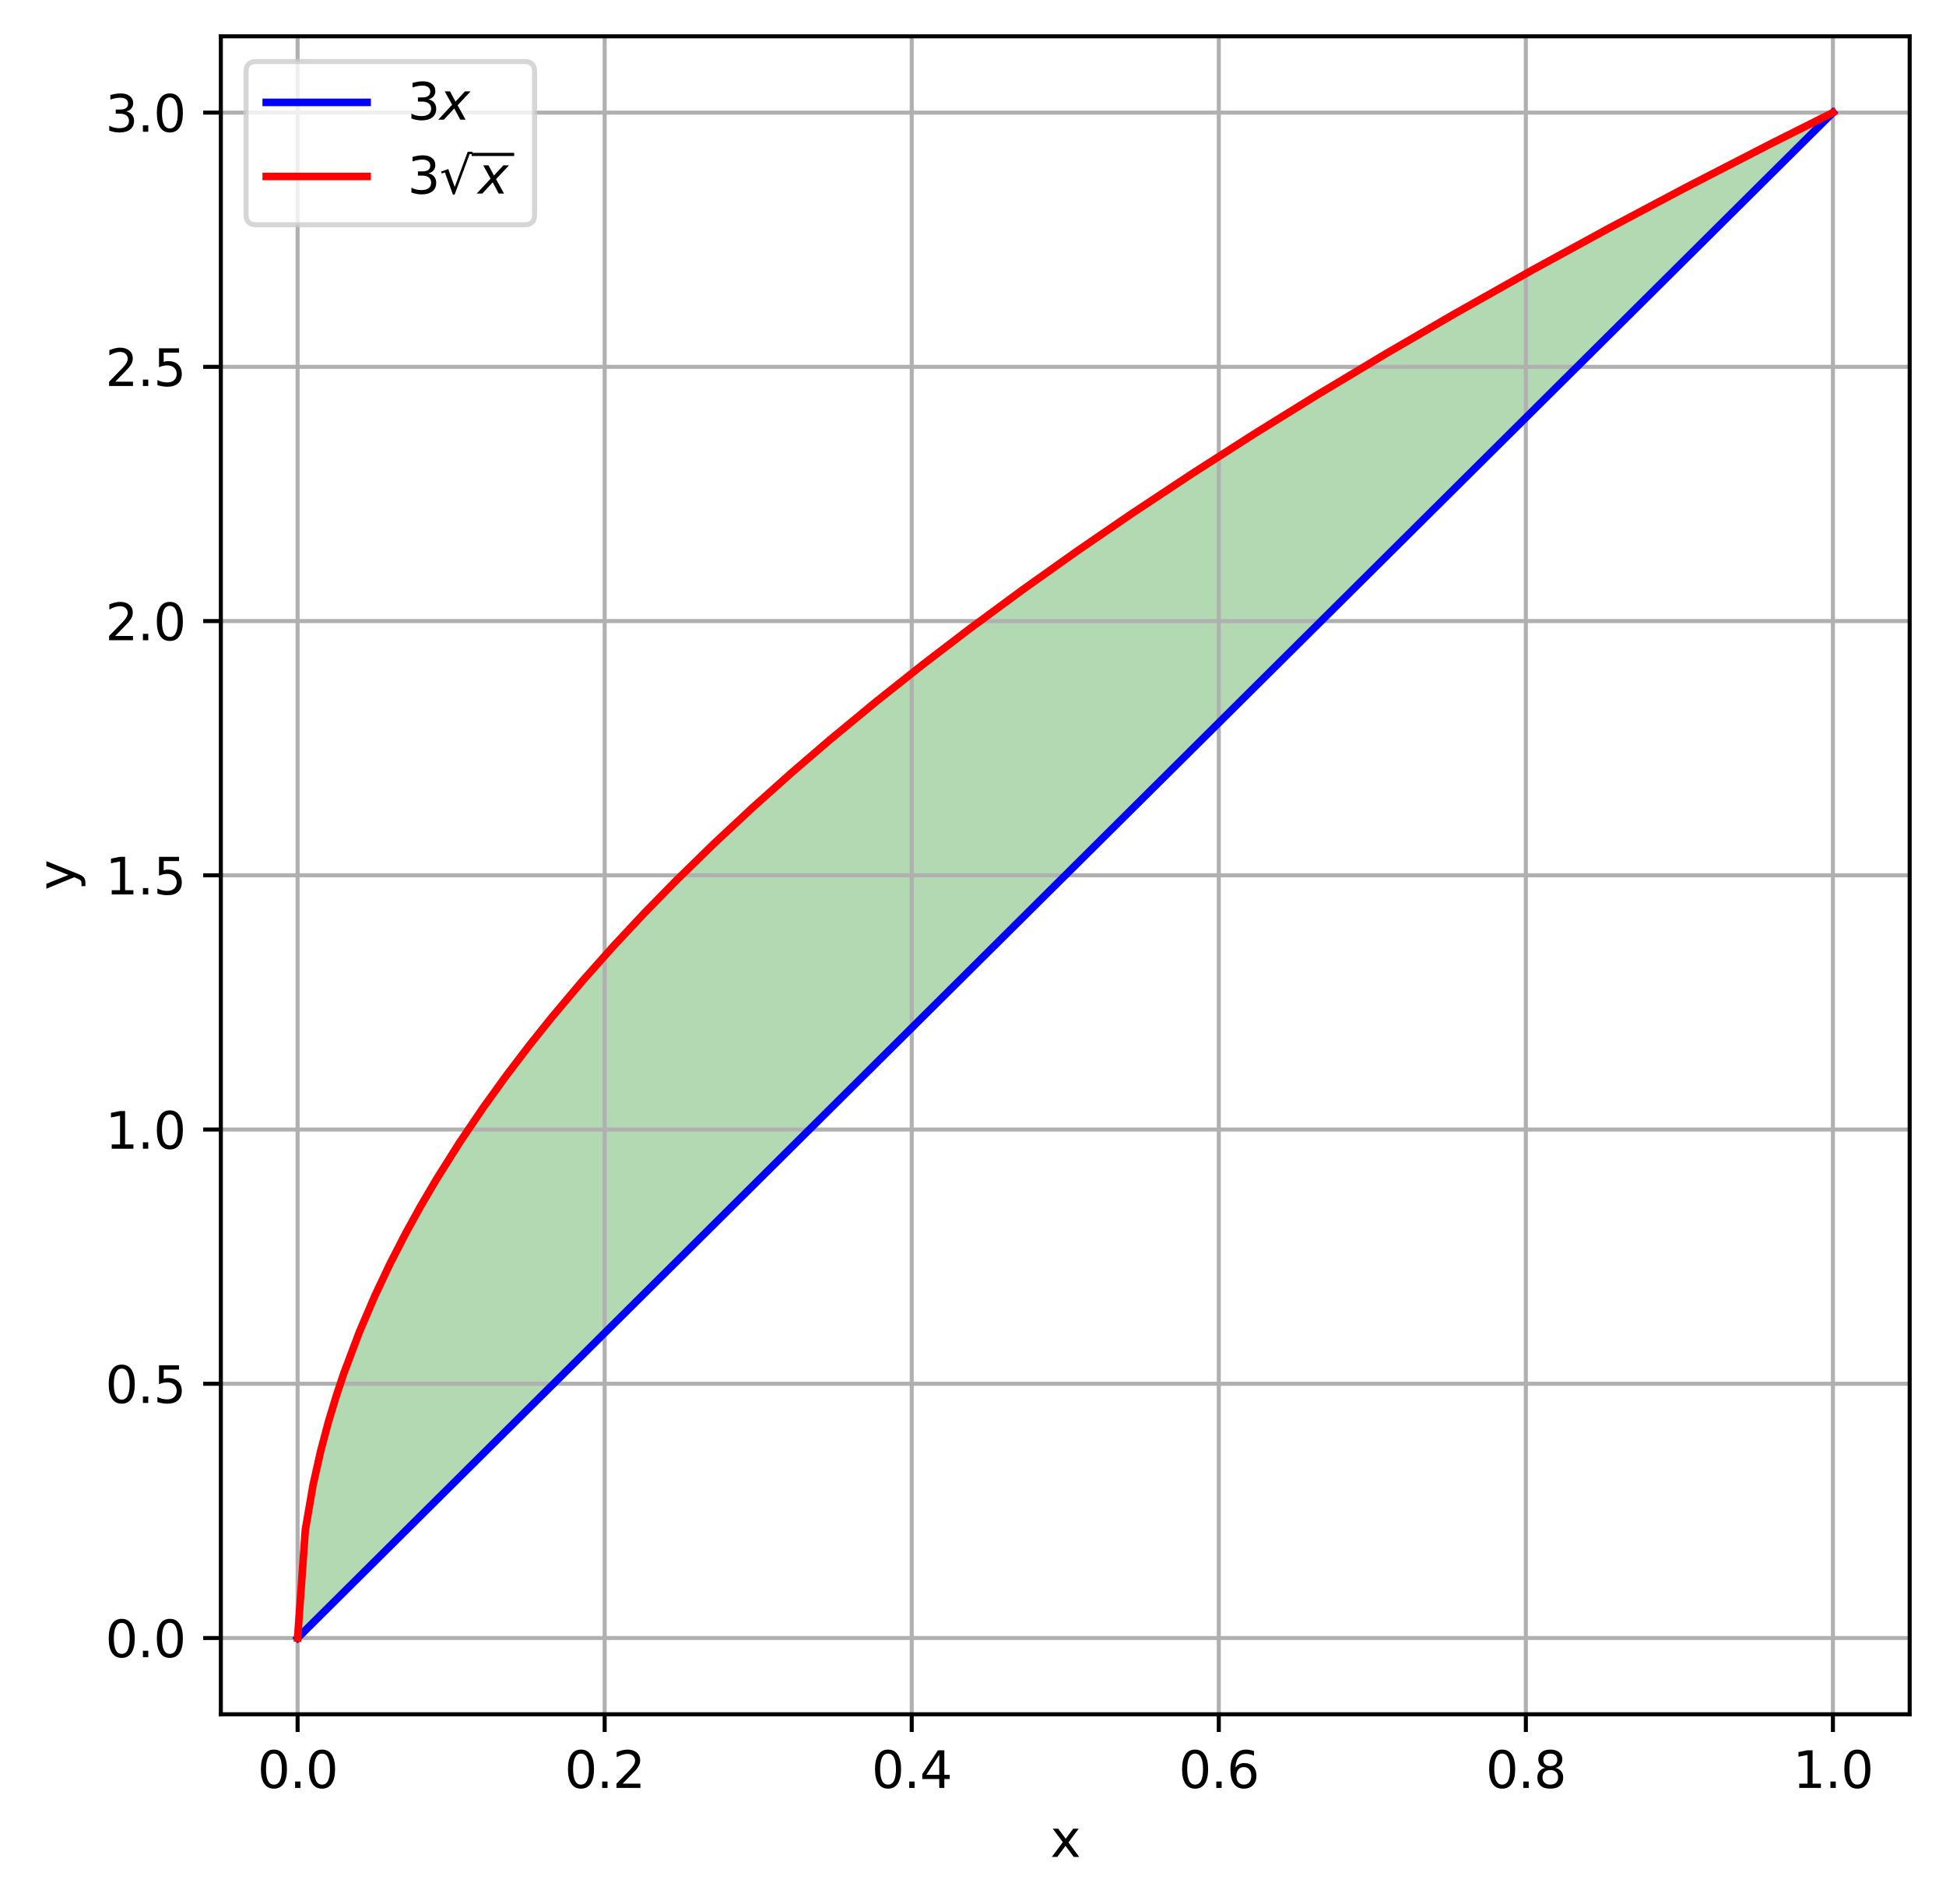 <?xml version="1.0" encoding="utf-8" standalone="no"?>
<!DOCTYPE svg PUBLIC "-//W3C//DTD SVG 1.1//EN"
  "http://www.w3.org/Graphics/SVG/1.1/DTD/svg11.dtd">
<svg xmlns:xlink="http://www.w3.org/1999/xlink" width="385.781pt" height="377.396pt" viewBox="0 0 385.781 377.396" xmlns="http://www.w3.org/2000/svg" version="1.1">
 <defs>
  <style type="text/css">*{stroke-linejoin: round; stroke-linecap: butt}</style>
 </defs>
 <g id="figure_1">
  <g id="patch_1">
   <path d="M 0 377.396 
L 385.781 377.396 
L 385.781 0 
L 0 0 
z
" style="fill: #ffffff"/>
  </g>
  <g id="axes_1">
   <g id="patch_2">
    <path d="M 43.781 339.84 
L 378.581 339.84 
L 378.581 7.2 
L 43.781 7.2 
z
" style="fill: #ffffff"/>
   </g>
   <g id="PolyCollection_1">
    <defs>
     <path id="m88d50774cb" d="M 58.999 -52.676 
L 58.999 -52.676 
L 60.529 -54.196 
L 62.058 -55.715 
L 63.588 -57.235 
L 65.117 -58.755 
L 66.647 -60.274 
L 68.176 -61.794 
L 69.706 -63.313 
L 71.235 -64.833 
L 72.765 -66.353 
L 74.294 -67.872 
L 75.824 -69.392 
L 77.353 -70.911 
L 78.882 -72.431 
L 80.412 -73.951 
L 81.941 -75.47 
L 83.471 -76.99 
L 85 -78.509 
L 86.53 -80.029 
L 88.059 -81.549 
L 89.589 -83.068 
L 91.118 -84.588 
L 92.648 -86.107 
L 94.177 -87.627 
L 95.707 -89.147 
L 97.236 -90.666 
L 98.766 -92.186 
L 100.295 -93.705 
L 101.824 -95.225 
L 103.354 -96.745 
L 104.883 -98.264 
L 106.413 -99.784 
L 107.942 -101.303 
L 109.472 -102.823 
L 111.001 -104.343 
L 112.531 -105.862 
L 114.06 -107.382 
L 115.59 -108.901 
L 117.119 -110.421 
L 118.649 -111.941 
L 120.178 -113.46 
L 121.708 -114.98 
L 123.237 -116.499 
L 124.766 -118.019 
L 126.296 -119.539 
L 127.825 -121.058 
L 129.355 -122.578 
L 130.884 -124.097 
L 132.414 -125.617 
L 133.943 -127.137 
L 135.473 -128.656 
L 137.002 -130.176 
L 138.532 -131.695 
L 140.061 -133.215 
L 141.591 -134.735 
L 143.12 -136.254 
L 144.649 -137.774 
L 146.179 -139.293 
L 147.708 -140.813 
L 149.238 -142.333 
L 150.767 -143.852 
L 152.297 -145.372 
L 153.826 -146.891 
L 155.356 -148.411 
L 156.885 -149.931 
L 158.415 -151.45 
L 159.944 -152.97 
L 161.474 -154.489 
L 163.003 -156.009 
L 164.533 -157.529 
L 166.062 -159.048 
L 167.591 -160.568 
L 169.121 -162.087 
L 170.65 -163.607 
L 172.18 -165.127 
L 173.709 -166.646 
L 175.239 -168.166 
L 176.768 -169.685 
L 178.298 -171.205 
L 179.827 -172.724 
L 181.357 -174.244 
L 182.886 -175.764 
L 184.416 -177.283 
L 185.945 -178.803 
L 187.475 -180.322 
L 189.004 -181.842 
L 190.533 -183.362 
L 192.063 -184.881 
L 193.592 -186.401 
L 195.122 -187.92 
L 196.651 -189.44 
L 198.181 -190.96 
L 199.71 -192.479 
L 201.24 -193.999 
L 202.769 -195.518 
L 204.299 -197.038 
L 205.828 -198.558 
L 207.358 -200.077 
L 208.887 -201.597 
L 210.417 -203.116 
L 211.946 -204.636 
L 213.475 -206.156 
L 215.005 -207.675 
L 216.534 -209.195 
L 218.064 -210.714 
L 219.593 -212.234 
L 221.123 -213.754 
L 222.652 -215.273 
L 224.182 -216.793 
L 225.711 -218.312 
L 227.241 -219.832 
L 228.77 -221.352 
L 230.3 -222.871 
L 231.829 -224.391 
L 233.358 -225.91 
L 234.888 -227.43 
L 236.417 -228.95 
L 237.947 -230.469 
L 239.476 -231.989 
L 241.006 -233.508 
L 242.535 -235.028 
L 244.065 -236.548 
L 245.594 -238.067 
L 247.124 -239.587 
L 248.653 -241.106 
L 250.183 -242.626 
L 251.712 -244.146 
L 253.242 -245.665 
L 254.771 -247.185 
L 256.3 -248.704 
L 257.83 -250.224 
L 259.359 -251.744 
L 260.889 -253.263 
L 262.418 -254.783 
L 263.948 -256.302 
L 265.477 -257.822 
L 267.007 -259.342 
L 268.536 -260.861 
L 270.066 -262.381 
L 271.595 -263.9 
L 273.125 -265.42 
L 274.654 -266.94 
L 276.184 -268.459 
L 277.713 -269.979 
L 279.242 -271.498 
L 280.772 -273.018 
L 282.301 -274.538 
L 283.831 -276.057 
L 285.36 -277.577 
L 286.89 -279.096 
L 288.419 -280.616 
L 289.949 -282.136 
L 291.478 -283.655 
L 293.008 -285.175 
L 294.537 -286.694 
L 296.067 -288.214 
L 297.596 -289.734 
L 299.126 -291.253 
L 300.655 -292.773 
L 302.184 -294.292 
L 303.714 -295.812 
L 305.243 -297.332 
L 306.773 -298.851 
L 308.302 -300.371 
L 309.832 -301.89 
L 311.361 -303.41 
L 312.891 -304.93 
L 314.42 -306.449 
L 315.95 -307.969 
L 317.479 -309.488 
L 319.009 -311.008 
L 320.538 -312.528 
L 322.067 -314.047 
L 323.597 -315.567 
L 325.126 -317.086 
L 326.656 -318.606 
L 328.185 -320.125 
L 329.715 -321.645 
L 331.244 -323.165 
L 332.774 -324.684 
L 334.303 -326.204 
L 335.833 -327.723 
L 337.362 -329.243 
L 338.892 -330.763 
L 340.421 -332.282 
L 341.951 -333.802 
L 343.48 -335.321 
L 345.009 -336.841 
L 346.539 -338.361 
L 348.068 -339.88 
L 349.598 -341.4 
L 351.127 -342.919 
L 352.657 -344.439 
L 354.186 -345.959 
L 355.716 -347.478 
L 357.245 -348.998 
L 358.775 -350.517 
L 360.304 -352.037 
L 361.834 -353.557 
L 363.363 -355.076 
L 363.363 -355.076 
L 363.363 -355.076 
L 361.834 -354.315 
L 360.304 -353.553 
L 358.775 -352.788 
L 357.245 -352.022 
L 355.716 -351.253 
L 354.186 -350.483 
L 352.657 -349.71 
L 351.127 -348.936 
L 349.598 -348.159 
L 348.068 -347.38 
L 346.539 -346.6 
L 345.009 -345.817 
L 343.48 -345.032 
L 341.951 -344.245 
L 340.421 -343.456 
L 338.892 -342.665 
L 337.362 -341.871 
L 335.833 -341.076 
L 334.303 -340.278 
L 332.774 -339.478 
L 331.244 -338.676 
L 329.715 -337.871 
L 328.185 -337.064 
L 326.656 -336.255 
L 325.126 -335.444 
L 323.597 -334.63 
L 322.067 -333.814 
L 320.538 -332.996 
L 319.009 -332.175 
L 317.479 -331.352 
L 315.95 -330.526 
L 314.42 -329.698 
L 312.891 -328.867 
L 311.361 -328.034 
L 309.832 -327.198 
L 308.302 -326.36 
L 306.773 -325.519 
L 305.243 -324.676 
L 303.714 -323.83 
L 302.184 -322.981 
L 300.655 -322.13 
L 299.126 -321.276 
L 297.596 -320.419 
L 296.067 -319.559 
L 294.537 -318.697 
L 293.008 -317.832 
L 291.478 -316.964 
L 289.949 -316.093 
L 288.419 -315.22 
L 286.89 -314.343 
L 285.36 -313.463 
L 283.831 -312.581 
L 282.301 -311.695 
L 280.772 -310.807 
L 279.242 -309.915 
L 277.713 -309.02 
L 276.184 -308.122 
L 274.654 -307.221 
L 273.125 -306.317 
L 271.595 -305.41 
L 270.066 -304.499 
L 268.536 -303.585 
L 267.007 -302.667 
L 265.477 -301.747 
L 263.948 -300.822 
L 262.418 -299.895 
L 260.889 -298.964 
L 259.359 -298.029 
L 257.83 -297.091 
L 256.3 -296.149 
L 254.771 -295.203 
L 253.242 -294.254 
L 251.712 -293.301 
L 250.183 -292.344 
L 248.653 -291.384 
L 247.124 -290.419 
L 245.594 -289.451 
L 244.065 -288.478 
L 242.535 -287.502 
L 241.006 -286.522 
L 239.476 -285.537 
L 237.947 -284.548 
L 236.417 -283.555 
L 234.888 -282.558 
L 233.358 -281.556 
L 231.829 -280.55 
L 230.3 -279.54 
L 228.77 -278.525 
L 227.241 -277.505 
L 225.711 -276.481 
L 224.182 -275.452 
L 222.652 -274.418 
L 221.123 -273.379 
L 219.593 -272.336 
L 218.064 -271.287 
L 216.534 -270.234 
L 215.005 -269.175 
L 213.475 -268.111 
L 211.946 -267.042 
L 210.417 -265.967 
L 208.887 -264.887 
L 207.358 -263.802 
L 205.828 -262.711 
L 204.299 -261.614 
L 202.769 -260.511 
L 201.24 -259.403 
L 199.71 -258.289 
L 198.181 -257.168 
L 196.651 -256.041 
L 195.122 -254.908 
L 193.592 -253.769 
L 192.063 -252.623 
L 190.533 -251.471 
L 189.004 -250.312 
L 187.475 -249.146 
L 185.945 -247.973 
L 184.416 -246.793 
L 182.886 -245.605 
L 181.357 -244.411 
L 179.827 -243.209 
L 178.298 -241.999 
L 176.768 -240.781 
L 175.239 -239.556 
L 173.709 -238.322 
L 172.18 -237.081 
L 170.65 -235.83 
L 169.121 -234.572 
L 167.591 -233.304 
L 166.062 -232.027 
L 164.533 -230.742 
L 163.003 -229.447 
L 161.474 -228.142 
L 159.944 -226.828 
L 158.415 -225.503 
L 156.885 -224.169 
L 155.356 -222.824 
L 153.826 -221.468 
L 152.297 -220.101 
L 150.767 -218.723 
L 149.238 -217.334 
L 147.708 -215.932 
L 146.179 -214.519 
L 144.649 -213.093 
L 143.12 -211.654 
L 141.591 -210.202 
L 140.061 -208.737 
L 138.532 -207.258 
L 137.002 -205.764 
L 135.473 -204.256 
L 133.943 -202.732 
L 132.414 -201.193 
L 130.884 -199.638 
L 129.355 -198.066 
L 127.825 -196.477 
L 126.296 -194.87 
L 124.766 -193.245 
L 123.237 -191.601 
L 121.708 -189.937 
L 120.178 -188.253 
L 118.649 -186.548 
L 117.119 -184.82 
L 115.59 -183.07 
L 114.06 -181.296 
L 112.531 -179.497 
L 111.001 -177.672 
L 109.472 -175.82 
L 107.942 -173.94 
L 106.413 -172.03 
L 104.883 -170.089 
L 103.354 -168.116 
L 101.824 -166.108 
L 100.295 -164.064 
L 98.766 -161.982 
L 97.236 -159.859 
L 95.707 -157.694 
L 94.177 -155.482 
L 92.648 -153.223 
L 91.118 -150.911 
L 89.589 -148.543 
L 88.059 -146.116 
L 86.53 -143.624 
L 85 -141.061 
L 83.471 -138.423 
L 81.941 -135.7 
L 80.412 -132.885 
L 78.882 -129.967 
L 77.353 -126.935 
L 75.824 -123.773 
L 74.294 -120.465 
L 72.765 -116.986 
L 71.235 -113.308 
L 69.706 -109.392 
L 68.176 -105.185 
L 66.647 -100.61 
L 65.117 -95.549 
L 63.588 -89.805 
L 62.058 -82.992 
L 60.529 -74.113 
L 58.999 -52.676 
z
" style="stroke: #008000; stroke-opacity: 0.3"/>
    </defs>
    <g clip-path="url(#p206148a1de)">
     <use xlink:href="#m88d50774cb" x="0" y="377.396" style="fill: #008000; fill-opacity: 0.3; stroke: #008000; stroke-opacity: 0.3"/>
    </g>
   </g>
   <g id="matplotlib.axis_1">
    <g id="xtick_1">
     <g id="line2d_1">
      <path d="M 58.999 339.84 
L 58.999 7.2 
" clip-path="url(#p206148a1de)" style="fill: none; stroke: #b0b0b0; stroke-width: 0.8; stroke-linecap: square"/>
     </g>
     <g id="line2d_2">
      <defs>
       <path id="m6d26938d84" d="M 0 0 
L 0 3.5 
" style="stroke: #000000; stroke-width: 0.8"/>
      </defs>
      <g>
       <use xlink:href="#m6d26938d84" x="58.999" y="339.84" style="stroke: #000000; stroke-width: 0.8"/>
      </g>
     </g>
     <g id="text_1">
      <!-- 0.0 -->
      <g transform="translate(51.048 354.438)scale(0.1 -0.1)">
       <defs>
        <path id="DejaVuSans-30" d="M 2034 4250 
Q 1547 4250 1301 3770 
Q 1056 3291 1056 2328 
Q 1056 1369 1301 889 
Q 1547 409 2034 409 
Q 2525 409 2770 889 
Q 3016 1369 3016 2328 
Q 3016 3291 2770 3770 
Q 2525 4250 2034 4250 
z
M 2034 4750 
Q 2819 4750 3233 4129 
Q 3647 3509 3647 2328 
Q 3647 1150 3233 529 
Q 2819 -91 2034 -91 
Q 1250 -91 836 529 
Q 422 1150 422 2328 
Q 422 3509 836 4129 
Q 1250 4750 2034 4750 
z
" transform="scale(0.016)"/>
        <path id="DejaVuSans-2e" d="M 684 794 
L 1344 794 
L 1344 0 
L 684 0 
L 684 794 
z
" transform="scale(0.016)"/>
       </defs>
       <use xlink:href="#DejaVuSans-30"/>
       <use xlink:href="#DejaVuSans-2e" x="63.623"/>
       <use xlink:href="#DejaVuSans-30" x="95.41"/>
      </g>
     </g>
    </g>
    <g id="xtick_2">
     <g id="line2d_3">
      <path d="M 119.872 339.84 
L 119.872 7.2 
" clip-path="url(#p206148a1de)" style="fill: none; stroke: #b0b0b0; stroke-width: 0.8; stroke-linecap: square"/>
     </g>
     <g id="line2d_4">
      <g>
       <use xlink:href="#m6d26938d84" x="119.872" y="339.84" style="stroke: #000000; stroke-width: 0.8"/>
      </g>
     </g>
     <g id="text_2">
      <!-- 0.2 -->
      <g transform="translate(111.921 354.438)scale(0.1 -0.1)">
       <defs>
        <path id="DejaVuSans-32" d="M 1228 531 
L 3431 531 
L 3431 0 
L 469 0 
L 469 531 
Q 828 903 1448 1529 
Q 2069 2156 2228 2338 
Q 2531 2678 2651 2914 
Q 2772 3150 2772 3378 
Q 2772 3750 2511 3984 
Q 2250 4219 1831 4219 
Q 1534 4219 1204 4116 
Q 875 4013 500 3803 
L 500 4441 
Q 881 4594 1212 4672 
Q 1544 4750 1819 4750 
Q 2544 4750 2975 4387 
Q 3406 4025 3406 3419 
Q 3406 3131 3298 2873 
Q 3191 2616 2906 2266 
Q 2828 2175 2409 1742 
Q 1991 1309 1228 531 
z
" transform="scale(0.016)"/>
       </defs>
       <use xlink:href="#DejaVuSans-30"/>
       <use xlink:href="#DejaVuSans-2e" x="63.623"/>
       <use xlink:href="#DejaVuSans-32" x="95.41"/>
      </g>
     </g>
    </g>
    <g id="xtick_3">
     <g id="line2d_5">
      <path d="M 180.745 339.84 
L 180.745 7.2 
" clip-path="url(#p206148a1de)" style="fill: none; stroke: #b0b0b0; stroke-width: 0.8; stroke-linecap: square"/>
     </g>
     <g id="line2d_6">
      <g>
       <use xlink:href="#m6d26938d84" x="180.745" y="339.84" style="stroke: #000000; stroke-width: 0.8"/>
      </g>
     </g>
     <g id="text_3">
      <!-- 0.4 -->
      <g transform="translate(172.793 354.438)scale(0.1 -0.1)">
       <defs>
        <path id="DejaVuSans-34" d="M 2419 4116 
L 825 1625 
L 2419 1625 
L 2419 4116 
z
M 2253 4666 
L 3047 4666 
L 3047 1625 
L 3713 1625 
L 3713 1100 
L 3047 1100 
L 3047 0 
L 2419 0 
L 2419 1100 
L 313 1100 
L 313 1709 
L 2253 4666 
z
" transform="scale(0.016)"/>
       </defs>
       <use xlink:href="#DejaVuSans-30"/>
       <use xlink:href="#DejaVuSans-2e" x="63.623"/>
       <use xlink:href="#DejaVuSans-34" x="95.41"/>
      </g>
     </g>
    </g>
    <g id="xtick_4">
     <g id="line2d_7">
      <path d="M 241.618 339.84 
L 241.618 7.2 
" clip-path="url(#p206148a1de)" style="fill: none; stroke: #b0b0b0; stroke-width: 0.8; stroke-linecap: square"/>
     </g>
     <g id="line2d_8">
      <g>
       <use xlink:href="#m6d26938d84" x="241.618" y="339.84" style="stroke: #000000; stroke-width: 0.8"/>
      </g>
     </g>
     <g id="text_4">
      <!-- 0.6 -->
      <g transform="translate(233.666 354.438)scale(0.1 -0.1)">
       <defs>
        <path id="DejaVuSans-36" d="M 2113 2584 
Q 1688 2584 1439 2293 
Q 1191 2003 1191 1497 
Q 1191 994 1439 701 
Q 1688 409 2113 409 
Q 2538 409 2786 701 
Q 3034 994 3034 1497 
Q 3034 2003 2786 2293 
Q 2538 2584 2113 2584 
z
M 3366 4563 
L 3366 3988 
Q 3128 4100 2886 4159 
Q 2644 4219 2406 4219 
Q 1781 4219 1451 3797 
Q 1122 3375 1075 2522 
Q 1259 2794 1537 2939 
Q 1816 3084 2150 3084 
Q 2853 3084 3261 2657 
Q 3669 2231 3669 1497 
Q 3669 778 3244 343 
Q 2819 -91 2113 -91 
Q 1303 -91 875 529 
Q 447 1150 447 2328 
Q 447 3434 972 4092 
Q 1497 4750 2381 4750 
Q 2619 4750 2861 4703 
Q 3103 4656 3366 4563 
z
" transform="scale(0.016)"/>
       </defs>
       <use xlink:href="#DejaVuSans-30"/>
       <use xlink:href="#DejaVuSans-2e" x="63.623"/>
       <use xlink:href="#DejaVuSans-36" x="95.41"/>
      </g>
     </g>
    </g>
    <g id="xtick_5">
     <g id="line2d_9">
      <path d="M 302.49 339.84 
L 302.49 7.2 
" clip-path="url(#p206148a1de)" style="fill: none; stroke: #b0b0b0; stroke-width: 0.8; stroke-linecap: square"/>
     </g>
     <g id="line2d_10">
      <g>
       <use xlink:href="#m6d26938d84" x="302.49" y="339.84" style="stroke: #000000; stroke-width: 0.8"/>
      </g>
     </g>
     <g id="text_5">
      <!-- 0.8 -->
      <g transform="translate(294.539 354.438)scale(0.1 -0.1)">
       <defs>
        <path id="DejaVuSans-38" d="M 2034 2216 
Q 1584 2216 1326 1975 
Q 1069 1734 1069 1313 
Q 1069 891 1326 650 
Q 1584 409 2034 409 
Q 2484 409 2743 651 
Q 3003 894 3003 1313 
Q 3003 1734 2745 1975 
Q 2488 2216 2034 2216 
z
M 1403 2484 
Q 997 2584 770 2862 
Q 544 3141 544 3541 
Q 544 4100 942 4425 
Q 1341 4750 2034 4750 
Q 2731 4750 3128 4425 
Q 3525 4100 3525 3541 
Q 3525 3141 3298 2862 
Q 3072 2584 2669 2484 
Q 3125 2378 3379 2068 
Q 3634 1759 3634 1313 
Q 3634 634 3220 271 
Q 2806 -91 2034 -91 
Q 1263 -91 848 271 
Q 434 634 434 1313 
Q 434 1759 690 2068 
Q 947 2378 1403 2484 
z
M 1172 3481 
Q 1172 3119 1398 2916 
Q 1625 2713 2034 2713 
Q 2441 2713 2670 2916 
Q 2900 3119 2900 3481 
Q 2900 3844 2670 4047 
Q 2441 4250 2034 4250 
Q 1625 4250 1398 4047 
Q 1172 3844 1172 3481 
z
" transform="scale(0.016)"/>
       </defs>
       <use xlink:href="#DejaVuSans-30"/>
       <use xlink:href="#DejaVuSans-2e" x="63.623"/>
       <use xlink:href="#DejaVuSans-38" x="95.41"/>
      </g>
     </g>
    </g>
    <g id="xtick_6">
     <g id="line2d_11">
      <path d="M 363.363 339.84 
L 363.363 7.2 
" clip-path="url(#p206148a1de)" style="fill: none; stroke: #b0b0b0; stroke-width: 0.8; stroke-linecap: square"/>
     </g>
     <g id="line2d_12">
      <g>
       <use xlink:href="#m6d26938d84" x="363.363" y="339.84" style="stroke: #000000; stroke-width: 0.8"/>
      </g>
     </g>
     <g id="text_6">
      <!-- 1.0 -->
      <g transform="translate(355.412 354.438)scale(0.1 -0.1)">
       <defs>
        <path id="DejaVuSans-31" d="M 794 531 
L 1825 531 
L 1825 4091 
L 703 3866 
L 703 4441 
L 1819 4666 
L 2450 4666 
L 2450 531 
L 3481 531 
L 3481 0 
L 794 0 
L 794 531 
z
" transform="scale(0.016)"/>
       </defs>
       <use xlink:href="#DejaVuSans-31"/>
       <use xlink:href="#DejaVuSans-2e" x="63.623"/>
       <use xlink:href="#DejaVuSans-30" x="95.41"/>
      </g>
     </g>
    </g>
    <g id="text_7">
     <!-- x -->
     <g transform="translate(208.222 368.117)scale(0.1 -0.1)">
      <defs>
       <path id="DejaVuSans-78" d="M 3513 3500 
L 2247 1797 
L 3578 0 
L 2900 0 
L 1881 1375 
L 863 0 
L 184 0 
L 1544 1831 
L 300 3500 
L 978 3500 
L 1906 2253 
L 2834 3500 
L 3513 3500 
z
" transform="scale(0.016)"/>
      </defs>
      <use xlink:href="#DejaVuSans-78"/>
     </g>
    </g>
   </g>
   <g id="matplotlib.axis_2">
    <g id="ytick_1">
     <g id="line2d_13">
      <path d="M 43.781 324.72 
L 378.581 324.72 
" clip-path="url(#p206148a1de)" style="fill: none; stroke: #b0b0b0; stroke-width: 0.8; stroke-linecap: square"/>
     </g>
     <g id="line2d_14">
      <defs>
       <path id="ma3f3597018" d="M 0 0 
L -3.5 0 
" style="stroke: #000000; stroke-width: 0.8"/>
      </defs>
      <g>
       <use xlink:href="#ma3f3597018" x="43.781" y="324.72" style="stroke: #000000; stroke-width: 0.8"/>
      </g>
     </g>
     <g id="text_8">
      <!-- 0.0 -->
      <g transform="translate(20.878 328.519)scale(0.1 -0.1)">
       <use xlink:href="#DejaVuSans-30"/>
       <use xlink:href="#DejaVuSans-2e" x="63.623"/>
       <use xlink:href="#DejaVuSans-30" x="95.41"/>
      </g>
     </g>
    </g>
    <g id="ytick_2">
     <g id="line2d_15">
      <path d="M 43.781 274.32 
L 378.581 274.32 
" clip-path="url(#p206148a1de)" style="fill: none; stroke: #b0b0b0; stroke-width: 0.8; stroke-linecap: square"/>
     </g>
     <g id="line2d_16">
      <g>
       <use xlink:href="#ma3f3597018" x="43.781" y="274.32" style="stroke: #000000; stroke-width: 0.8"/>
      </g>
     </g>
     <g id="text_9">
      <!-- 0.5 -->
      <g transform="translate(20.878 278.119)scale(0.1 -0.1)">
       <defs>
        <path id="DejaVuSans-35" d="M 691 4666 
L 3169 4666 
L 3169 4134 
L 1269 4134 
L 1269 2991 
Q 1406 3038 1543 3061 
Q 1681 3084 1819 3084 
Q 2600 3084 3056 2656 
Q 3513 2228 3513 1497 
Q 3513 744 3044 326 
Q 2575 -91 1722 -91 
Q 1428 -91 1123 -41 
Q 819 9 494 109 
L 494 744 
Q 775 591 1075 516 
Q 1375 441 1709 441 
Q 2250 441 2565 725 
Q 2881 1009 2881 1497 
Q 2881 1984 2565 2268 
Q 2250 2553 1709 2553 
Q 1456 2553 1204 2497 
Q 953 2441 691 2322 
L 691 4666 
z
" transform="scale(0.016)"/>
       </defs>
       <use xlink:href="#DejaVuSans-30"/>
       <use xlink:href="#DejaVuSans-2e" x="63.623"/>
       <use xlink:href="#DejaVuSans-35" x="95.41"/>
      </g>
     </g>
    </g>
    <g id="ytick_3">
     <g id="line2d_17">
      <path d="M 43.781 223.92 
L 378.581 223.92 
" clip-path="url(#p206148a1de)" style="fill: none; stroke: #b0b0b0; stroke-width: 0.8; stroke-linecap: square"/>
     </g>
     <g id="line2d_18">
      <g>
       <use xlink:href="#ma3f3597018" x="43.781" y="223.92" style="stroke: #000000; stroke-width: 0.8"/>
      </g>
     </g>
     <g id="text_10">
      <!-- 1.0 -->
      <g transform="translate(20.878 227.719)scale(0.1 -0.1)">
       <use xlink:href="#DejaVuSans-31"/>
       <use xlink:href="#DejaVuSans-2e" x="63.623"/>
       <use xlink:href="#DejaVuSans-30" x="95.41"/>
      </g>
     </g>
    </g>
    <g id="ytick_4">
     <g id="line2d_19">
      <path d="M 43.781 173.52 
L 378.581 173.52 
" clip-path="url(#p206148a1de)" style="fill: none; stroke: #b0b0b0; stroke-width: 0.8; stroke-linecap: square"/>
     </g>
     <g id="line2d_20">
      <g>
       <use xlink:href="#ma3f3597018" x="43.781" y="173.52" style="stroke: #000000; stroke-width: 0.8"/>
      </g>
     </g>
     <g id="text_11">
      <!-- 1.5 -->
      <g transform="translate(20.878 177.319)scale(0.1 -0.1)">
       <use xlink:href="#DejaVuSans-31"/>
       <use xlink:href="#DejaVuSans-2e" x="63.623"/>
       <use xlink:href="#DejaVuSans-35" x="95.41"/>
      </g>
     </g>
    </g>
    <g id="ytick_5">
     <g id="line2d_21">
      <path d="M 43.781 123.12 
L 378.581 123.12 
" clip-path="url(#p206148a1de)" style="fill: none; stroke: #b0b0b0; stroke-width: 0.8; stroke-linecap: square"/>
     </g>
     <g id="line2d_22">
      <g>
       <use xlink:href="#ma3f3597018" x="43.781" y="123.12" style="stroke: #000000; stroke-width: 0.8"/>
      </g>
     </g>
     <g id="text_12">
      <!-- 2.0 -->
      <g transform="translate(20.878 126.919)scale(0.1 -0.1)">
       <use xlink:href="#DejaVuSans-32"/>
       <use xlink:href="#DejaVuSans-2e" x="63.623"/>
       <use xlink:href="#DejaVuSans-30" x="95.41"/>
      </g>
     </g>
    </g>
    <g id="ytick_6">
     <g id="line2d_23">
      <path d="M 43.781 72.72 
L 378.581 72.72 
" clip-path="url(#p206148a1de)" style="fill: none; stroke: #b0b0b0; stroke-width: 0.8; stroke-linecap: square"/>
     </g>
     <g id="line2d_24">
      <g>
       <use xlink:href="#ma3f3597018" x="43.781" y="72.72" style="stroke: #000000; stroke-width: 0.8"/>
      </g>
     </g>
     <g id="text_13">
      <!-- 2.5 -->
      <g transform="translate(20.878 76.519)scale(0.1 -0.1)">
       <use xlink:href="#DejaVuSans-32"/>
       <use xlink:href="#DejaVuSans-2e" x="63.623"/>
       <use xlink:href="#DejaVuSans-35" x="95.41"/>
      </g>
     </g>
    </g>
    <g id="ytick_7">
     <g id="line2d_25">
      <path d="M 43.781 22.32 
L 378.581 22.32 
" clip-path="url(#p206148a1de)" style="fill: none; stroke: #b0b0b0; stroke-width: 0.8; stroke-linecap: square"/>
     </g>
     <g id="line2d_26">
      <g>
       <use xlink:href="#ma3f3597018" x="43.781" y="22.32" style="stroke: #000000; stroke-width: 0.8"/>
      </g>
     </g>
     <g id="text_14">
      <!-- 3.0 -->
      <g transform="translate(20.878 26.119)scale(0.1 -0.1)">
       <defs>
        <path id="DejaVuSans-33" d="M 2597 2516 
Q 3050 2419 3304 2112 
Q 3559 1806 3559 1356 
Q 3559 666 3084 287 
Q 2609 -91 1734 -91 
Q 1441 -91 1130 -33 
Q 819 25 488 141 
L 488 750 
Q 750 597 1062 519 
Q 1375 441 1716 441 
Q 2309 441 2620 675 
Q 2931 909 2931 1356 
Q 2931 1769 2642 2001 
Q 2353 2234 1838 2234 
L 1294 2234 
L 1294 2753 
L 1863 2753 
Q 2328 2753 2575 2939 
Q 2822 3125 2822 3475 
Q 2822 3834 2567 4026 
Q 2313 4219 1838 4219 
Q 1578 4219 1281 4162 
Q 984 4106 628 3988 
L 628 4550 
Q 988 4650 1302 4700 
Q 1616 4750 1894 4750 
Q 2613 4750 3031 4423 
Q 3450 4097 3450 3541 
Q 3450 3153 3228 2886 
Q 3006 2619 2597 2516 
z
" transform="scale(0.016)"/>
       </defs>
       <use xlink:href="#DejaVuSans-33"/>
       <use xlink:href="#DejaVuSans-2e" x="63.623"/>
       <use xlink:href="#DejaVuSans-30" x="95.41"/>
      </g>
     </g>
    </g>
    <g id="text_15">
     <!-- y -->
     <g transform="translate(14.798 176.479)rotate(-90)scale(0.1 -0.1)">
      <defs>
       <path id="DejaVuSans-79" d="M 2059 -325 
Q 1816 -950 1584 -1140 
Q 1353 -1331 966 -1331 
L 506 -1331 
L 506 -850 
L 844 -850 
Q 1081 -850 1212 -737 
Q 1344 -625 1503 -206 
L 1606 56 
L 191 3500 
L 800 3500 
L 1894 763 
L 2988 3500 
L 3597 3500 
L 2059 -325 
z
" transform="scale(0.016)"/>
      </defs>
      <use xlink:href="#DejaVuSans-79"/>
     </g>
    </g>
   </g>
   <g id="line2d_27">
    <path d="M 58.999 324.72 
L 363.363 22.32 
L 363.363 22.32 
" clip-path="url(#p206148a1de)" style="fill: none; stroke: #0000ff; stroke-width: 1.5; stroke-linecap: square"/>
   </g>
   <g id="line2d_28">
    <path d="M 58.999 324.72 
L 60.529 303.283 
L 62.058 294.404 
L 63.588 287.591 
L 65.117 281.847 
L 66.647 276.786 
L 68.176 272.211 
L 71.235 264.088 
L 74.294 256.932 
L 77.353 250.462 
L 80.412 244.512 
L 83.471 238.974 
L 86.53 233.772 
L 91.118 226.485 
L 95.707 219.703 
L 100.295 213.332 
L 104.883 207.307 
L 109.472 201.576 
L 115.59 194.326 
L 121.708 187.459 
L 127.825 180.919 
L 133.943 174.664 
L 141.591 167.194 
L 149.238 160.063 
L 156.885 153.227 
L 164.533 146.654 
L 173.709 139.074 
L 182.886 131.791 
L 192.063 124.773 
L 202.769 116.885 
L 213.475 109.285 
L 224.182 101.945 
L 236.417 93.841 
L 248.653 86.012 
L 260.889 78.433 
L 274.654 70.175 
L 288.419 62.177 
L 303.714 53.566 
L 319.009 45.221 
L 334.303 37.118 
L 351.127 28.461 
L 363.363 22.32 
L 363.363 22.32 
" clip-path="url(#p206148a1de)" style="fill: none; stroke: #ff0000; stroke-width: 1.5; stroke-linecap: square"/>
   </g>
   <g id="patch_3">
    <path d="M 43.781 339.84 
L 43.781 7.2 
" style="fill: none; stroke: #000000; stroke-width: 0.8; stroke-linejoin: miter; stroke-linecap: square"/>
   </g>
   <g id="patch_4">
    <path d="M 378.581 339.84 
L 378.581 7.2 
" style="fill: none; stroke: #000000; stroke-width: 0.8; stroke-linejoin: miter; stroke-linecap: square"/>
   </g>
   <g id="patch_5">
    <path d="M 43.781 339.84 
L 378.581 339.84 
" style="fill: none; stroke: #000000; stroke-width: 0.8; stroke-linejoin: miter; stroke-linecap: square"/>
   </g>
   <g id="patch_6">
    <path d="M 43.781 7.2 
L 378.581 7.2 
" style="fill: none; stroke: #000000; stroke-width: 0.8; stroke-linejoin: miter; stroke-linecap: square"/>
   </g>
   <g id="legend_1">
    <g id="patch_7">
     <path d="M 50.781 44.556 
L 103.981 44.556 
Q 105.981 44.556 105.981 42.556 
L 105.981 14.2 
Q 105.981 12.2 103.981 12.2 
L 50.781 12.2 
Q 48.781 12.2 48.781 14.2 
L 48.781 42.556 
Q 48.781 44.556 50.781 44.556 
z
" style="fill: #ffffff; opacity: 0.8; stroke: #cccccc; stroke-linejoin: miter"/>
    </g>
    <g id="line2d_29">
     <path d="M 52.781 20.298 
L 62.781 20.298 
L 72.781 20.298 
" style="fill: none; stroke: #0000ff; stroke-width: 1.5; stroke-linecap: square"/>
    </g>
    <g id="text_16">
     <!-- $3x$ -->
     <g transform="translate(80.781 23.798)scale(0.1 -0.1)">
      <defs>
       <path id="DejaVuSans-Oblique-78" d="M 3841 3500 
L 2234 1784 
L 3219 0 
L 2559 0 
L 1819 1388 
L 531 0 
L -166 0 
L 1556 1844 
L 641 3500 
L 1300 3500 
L 1972 2234 
L 3144 3500 
L 3841 3500 
z
" transform="scale(0.016)"/>
      </defs>
      <use xlink:href="#DejaVuSans-33" transform="translate(0 0.781)"/>
      <use xlink:href="#DejaVuSans-Oblique-78" transform="translate(63.623 0.781)"/>
     </g>
    </g>
    <g id="line2d_30">
     <path d="M 52.781 34.977 
L 62.781 34.977 
L 72.781 34.977 
" style="fill: none; stroke: #ff0000; stroke-width: 1.5; stroke-linecap: square"/>
    </g>
    <g id="text_17">
     <!-- $3\sqrt{x}$ -->
     <g transform="translate(80.781 38.477)scale(0.1 -0.1)">
      <defs>
       <path id="DejaVuSans-221a" d="M 3488 5191 
L 4078 5191 
L 4078 4891 
L 3719 4891 
L 1863 -128 
L 1656 -128 
L 659 2631 
L 269 2491 
L 191 2741 
L 1075 3047 
L 1875 831 
L 3488 5191 
z
" transform="scale(0.016)"/>
      </defs>
      <use xlink:href="#DejaVuSans-33" transform="translate(0 0.891)"/>
      <use xlink:href="#DejaVuSans-221a" transform="translate(63.623 0.891)"/>
      <use xlink:href="#DejaVuSans-Oblique-78" transform="translate(139.844 1.062)"/>
      <path d="M 127.344 75.5 
L 127.344 81.75 
L 211.523 81.75 
L 211.523 75.5 
L 127.344 75.5 
z
"/>
     </g>
    </g>
   </g>
  </g>
 </g>
 <defs>
  <clipPath id="p206148a1de">
   <rect x="43.781" y="7.2" width="334.8" height="332.64"/>
  </clipPath>
 </defs>
</svg>
